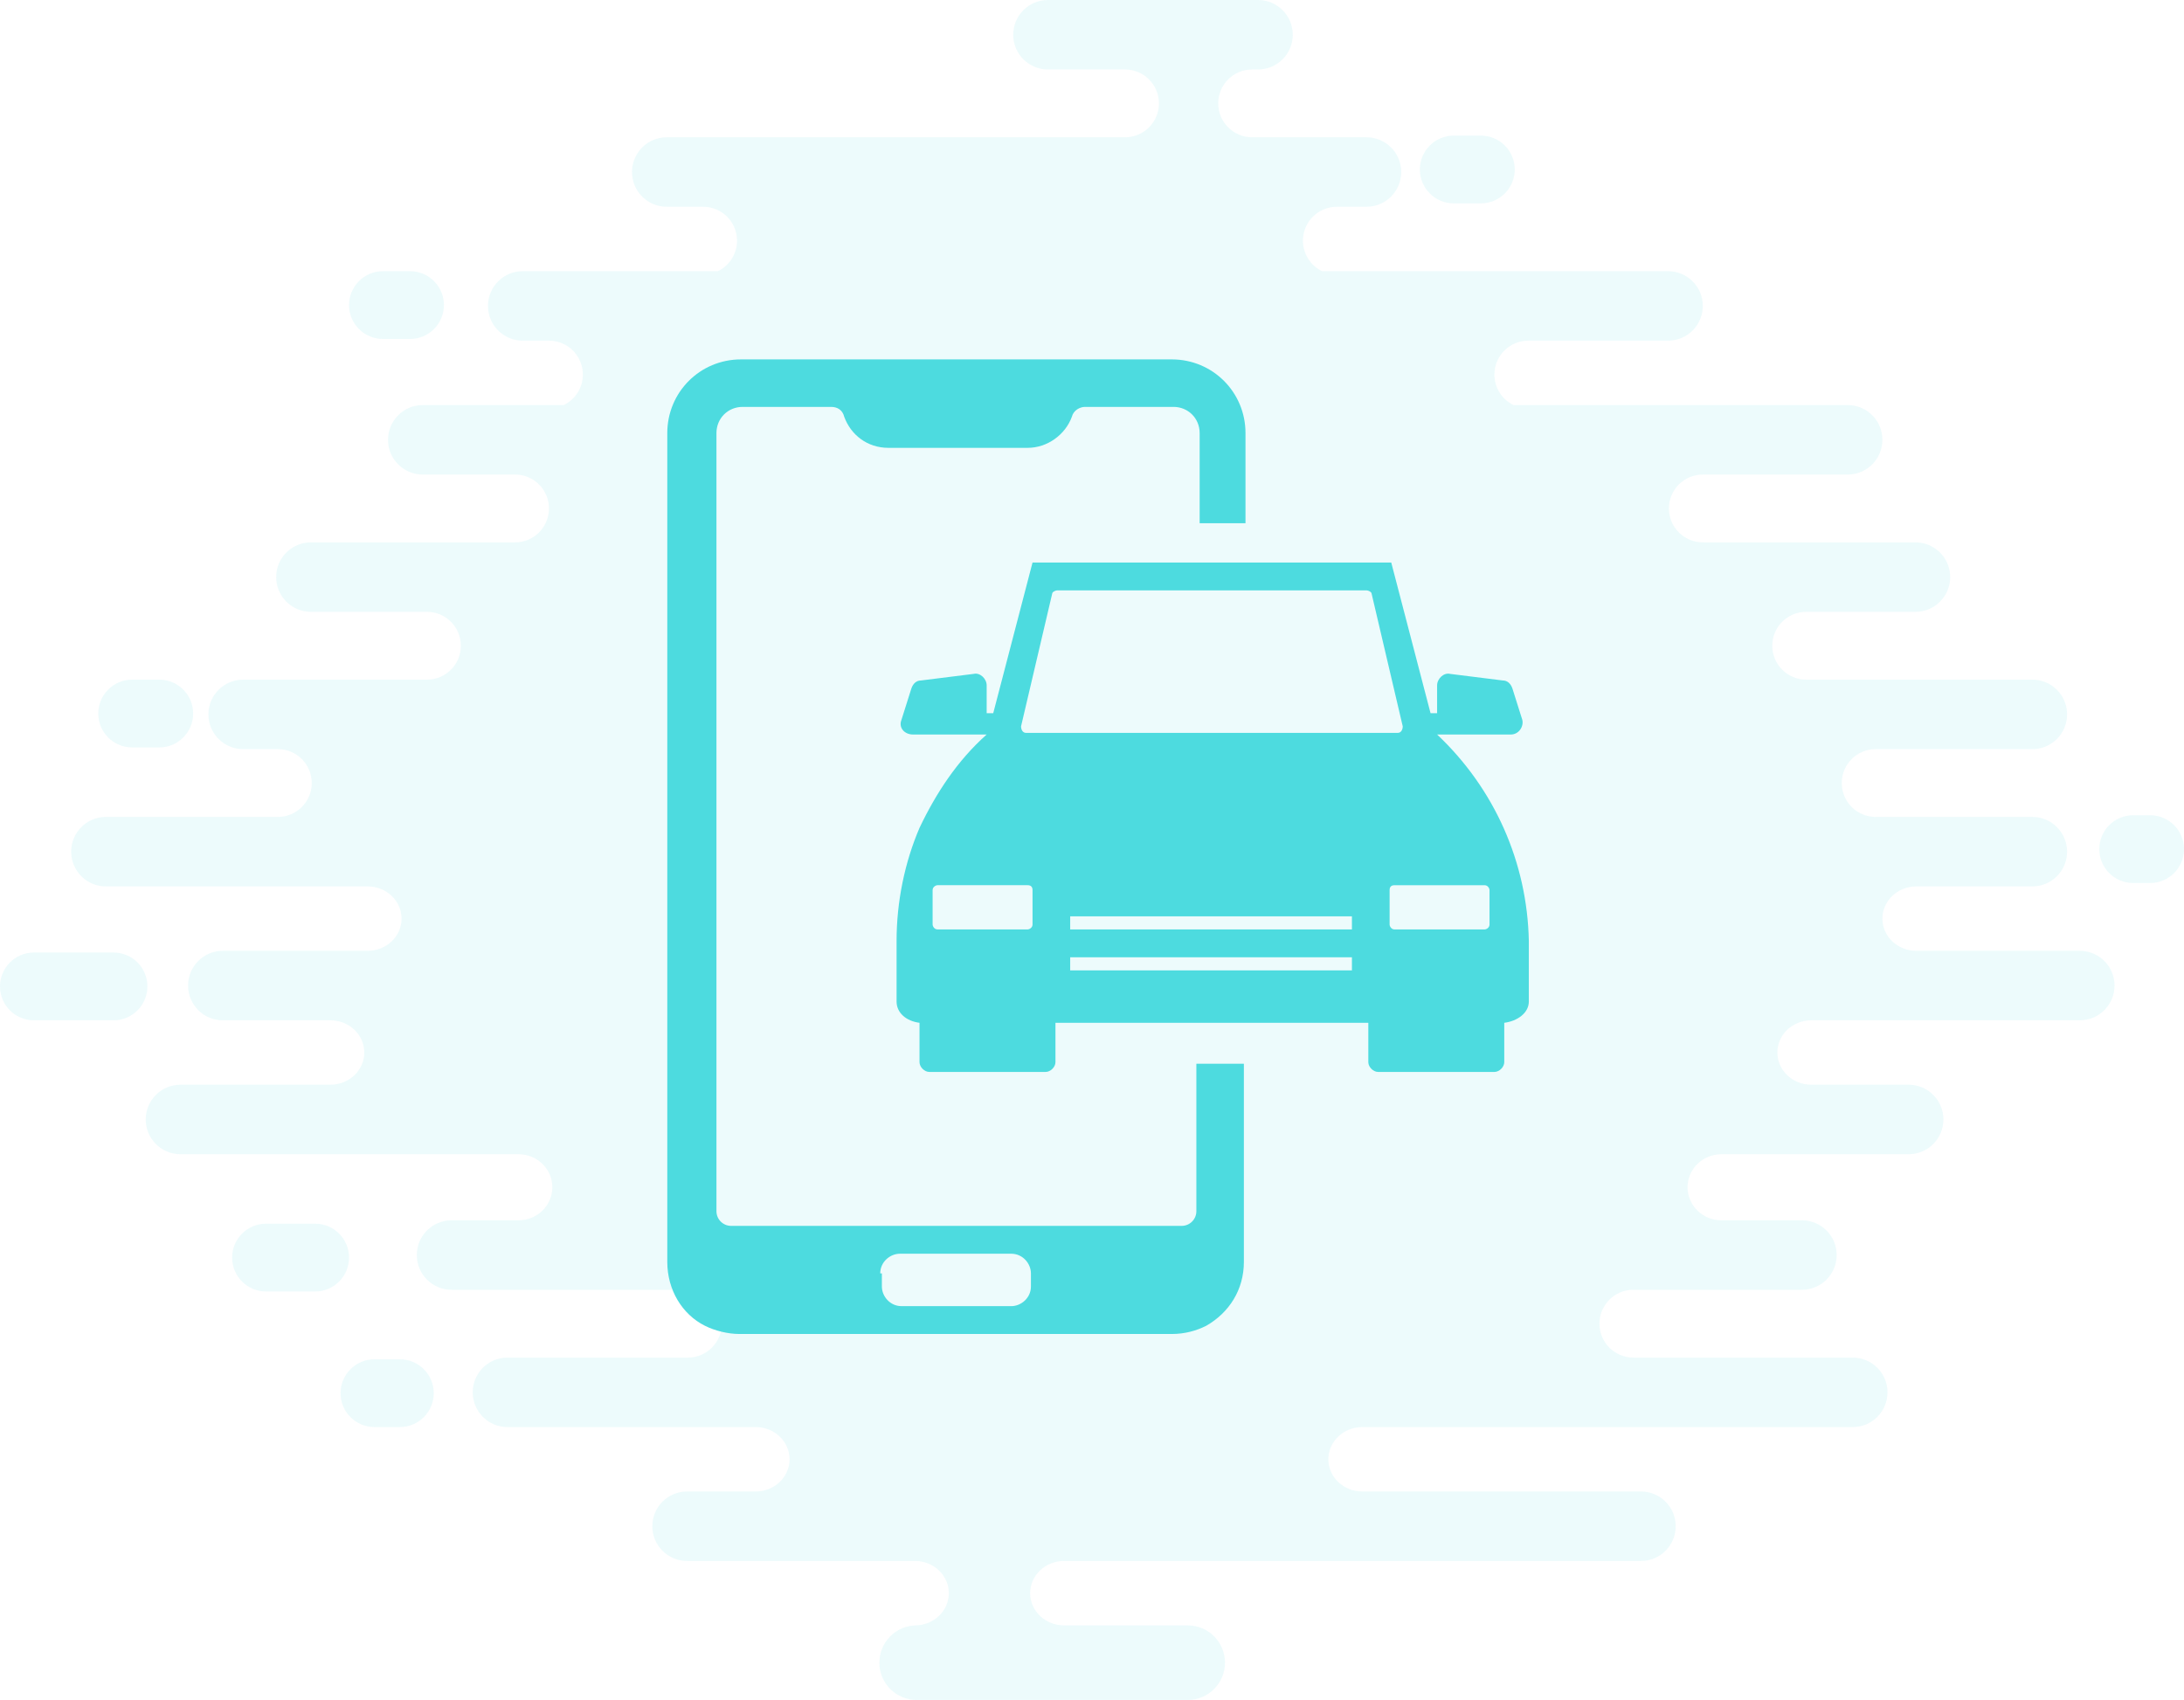 <svg width="185" height="144" viewBox="0 0 185 144" fill="none" xmlns="http://www.w3.org/2000/svg">
<path fill-rule="evenodd" clip-rule="evenodd" d="M88.768 0C87.144 0 85.826 1.318 85.826 2.943C85.826 4.569 87.144 5.886 88.768 5.886H95.299C96.884 5.886 98.169 7.172 98.169 8.758C98.169 10.344 96.884 11.629 95.299 11.629H56.476C54.851 11.629 53.534 12.947 53.534 14.572C53.534 16.198 54.851 17.515 56.476 17.515H59.562C61.147 17.515 62.432 18.801 62.432 20.387C62.432 21.523 61.772 22.506 60.814 22.971H44.277C42.652 22.971 41.334 24.289 41.334 25.914C41.334 27.54 42.652 28.857 44.277 28.857H46.501C48.087 28.857 49.372 30.143 49.372 31.729C49.372 32.865 48.712 33.848 47.754 34.313H35.809C34.184 34.313 32.867 35.631 32.867 37.256C32.867 38.882 34.184 40.199 35.809 40.199H43.631C45.216 40.199 46.501 41.485 46.501 43.071C46.501 44.657 45.216 45.942 43.631 45.942H26.336C24.711 45.942 23.394 47.26 23.394 48.885C23.394 50.511 24.711 51.828 26.336 51.828H36.168C37.753 51.828 39.038 53.114 39.038 54.7C39.038 56.286 37.753 57.571 36.168 57.571H20.595C18.971 57.571 17.653 58.889 17.653 60.514C17.653 62.14 18.971 63.458 20.595 63.458H23.538C25.123 63.458 26.408 64.743 26.408 66.329C26.408 67.915 25.123 69.2 23.538 69.2H8.97C7.345 69.2 6.028 70.518 6.028 72.144C6.028 73.769 7.345 75.087 8.97 75.087H31.144C32.73 75.087 34.015 76.308 34.015 77.815C34.015 79.321 32.73 80.542 31.144 80.542H18.873C17.248 80.542 15.931 81.86 15.931 83.486C15.931 85.111 17.248 86.429 18.873 86.429H27.987C29.572 86.429 30.857 87.65 30.857 89.156C30.857 90.663 29.572 91.884 27.987 91.884H15.285C13.66 91.884 12.343 93.202 12.343 94.828C12.343 96.453 13.66 97.771 15.285 97.771H43.918C45.503 97.771 46.788 99.024 46.788 100.57C46.788 102.116 45.503 103.37 43.918 103.37H38.249C36.624 103.37 35.306 104.688 35.306 106.313C35.306 107.939 36.624 109.256 38.249 109.256H58.27C59.855 109.256 61.14 110.542 61.14 112.128C61.14 113.713 59.855 114.999 58.27 114.999H42.985C41.36 114.999 40.043 116.317 40.043 117.942C40.043 119.568 41.36 120.885 42.985 120.885H64.011C65.596 120.885 66.881 122.107 66.881 123.613C66.881 125.12 65.596 126.341 64.011 126.341H58.198C56.573 126.341 55.256 127.659 55.256 129.284C55.256 130.91 56.573 132.227 58.198 132.227H77.502C79.087 132.227 80.372 133.449 80.372 134.955C80.372 136.462 79.087 137.683 77.502 137.683H77.645C75.902 137.683 74.488 139.097 74.488 140.841C74.488 142.586 75.902 144 77.645 144H100.609C102.353 144 103.766 142.586 103.766 140.841C103.766 139.097 102.353 137.683 100.609 137.683H90.132C88.547 137.683 87.261 136.462 87.261 134.955C87.261 133.449 88.547 132.227 90.132 132.227H139.001C140.626 132.227 141.943 130.91 141.943 129.284C141.943 127.659 140.626 126.341 139.001 126.341H115.392C113.806 126.341 112.521 125.12 112.521 123.613C112.521 122.107 113.806 120.885 115.392 120.885H156.941C158.566 120.885 159.884 119.568 159.884 117.942C159.884 116.317 158.566 114.999 156.941 114.999H138.355C136.77 114.999 135.485 113.713 135.485 112.128C135.485 110.542 136.77 109.256 138.355 109.256H152.636C154.261 109.256 155.578 107.939 155.578 106.313C155.578 104.688 154.261 103.37 152.636 103.37H145.818C144.233 103.37 142.948 102.116 142.948 100.57C142.948 99.024 144.233 97.771 145.818 97.771H161.678C163.303 97.771 164.62 96.453 164.62 94.828C164.62 93.202 163.303 91.884 161.678 91.884H153.425C151.84 91.884 150.555 90.663 150.555 89.156C150.555 87.65 151.84 86.429 153.425 86.429H176.173C177.798 86.429 179.116 85.111 179.116 83.486C179.116 81.86 177.798 80.542 176.173 80.542H162.324C160.738 80.542 159.453 79.321 159.453 77.815C159.453 76.308 160.738 75.087 162.324 75.087H172.155C173.78 75.087 175.097 73.769 175.097 72.144C175.097 70.518 173.78 69.2 172.155 69.2H158.879C157.294 69.2 156.009 67.915 156.009 66.329C156.009 64.743 157.294 63.458 158.879 63.458H172.155C173.78 63.458 175.097 62.14 175.097 60.514C175.097 58.889 173.78 57.571 172.155 57.571H152.995C151.409 57.571 150.124 56.286 150.124 54.7C150.124 53.114 151.409 51.828 152.995 51.828H162.252C163.877 51.828 165.194 50.511 165.194 48.885C165.194 47.26 163.877 45.942 162.252 45.942H144.24C142.654 45.942 141.369 44.657 141.369 43.071C141.369 41.485 142.654 40.199 144.24 40.199H156.511C158.136 40.199 159.453 38.882 159.453 37.256C159.453 35.631 158.136 34.313 156.511 34.313H128.204C127.247 33.848 126.587 32.865 126.587 31.729C126.587 30.143 127.872 28.857 129.457 28.857H141.298C142.922 28.857 144.24 27.54 144.24 25.914C144.24 24.289 142.922 22.971 141.298 22.971H111.986C111.029 22.506 110.369 21.523 110.369 20.387C110.369 18.801 111.654 17.515 113.239 17.515H115.751C117.376 17.515 118.693 16.198 118.693 14.572C118.693 12.947 117.376 11.629 115.751 11.629H106.063C104.478 11.629 103.192 10.344 103.192 8.758C103.192 7.172 104.478 5.886 106.063 5.886H106.565C108.19 5.886 109.507 4.569 109.507 2.943C109.507 1.318 108.19 0 106.565 0H88.768ZM123.142 11.486C121.557 11.486 120.272 12.771 120.272 14.357C120.272 15.943 121.557 17.228 123.142 17.228H125.438C127.024 17.228 128.309 15.943 128.309 14.357C128.309 12.771 127.024 11.486 125.438 11.486H123.142ZM29.566 25.843C29.566 24.257 30.851 22.971 32.436 22.971H34.732C36.318 22.971 37.603 24.257 37.603 25.843C37.603 27.428 36.318 28.714 34.732 28.714H32.436C30.851 28.714 29.566 27.428 29.566 25.843ZM11.195 57.571C9.609 57.571 8.324 58.857 8.324 60.443C8.324 62.029 9.609 63.314 11.195 63.314H13.491C15.076 63.314 16.361 62.029 16.361 60.443C16.361 58.857 15.076 57.571 13.491 57.571H11.195ZM0 83.557C0 81.972 1.285 80.686 2.87 80.686H9.616C11.201 80.686 12.486 81.972 12.486 83.557C12.486 85.143 11.201 86.429 9.616 86.429H2.87C1.285 86.429 0 85.143 0 83.557ZM22.533 103.657C20.948 103.657 19.663 104.943 19.663 106.528C19.663 108.114 20.948 109.4 22.533 109.4H26.695C28.28 109.4 29.566 108.114 29.566 106.528C29.566 104.943 28.28 103.657 26.695 103.657H22.533ZM28.848 118.014C28.848 116.428 30.133 115.143 31.718 115.143H33.871C35.456 115.143 36.742 116.428 36.742 118.014C36.742 119.6 35.456 120.885 33.871 120.885H31.718C30.133 120.885 28.848 119.6 28.848 118.014ZM180.694 69.057C179.109 69.057 177.824 70.342 177.824 71.928C177.824 73.514 179.109 74.8 180.694 74.8H182.13C183.715 74.8 185 73.514 185 71.928C185 70.342 183.715 69.057 182.13 69.057H180.694Z" fill="#4DDBDF" fill-opacity="0.1"/>
<path d="M105.502 44.319V36.687C105.502 33.219 102.727 30.444 99.259 30.444H62.768C59.299 30.444 56.524 33.219 56.524 36.687V106.895C56.524 109.254 57.773 111.335 59.716 112.306C60.548 112.722 61.658 113 62.629 113H99.26C100.37 113 101.341 112.722 102.173 112.306C104.116 111.196 105.365 109.254 105.365 106.895V90.105H101.341V102.593C101.341 103.287 100.786 103.842 100.092 103.842H61.937C61.243 103.842 60.688 103.287 60.688 102.593V36.687C60.688 35.439 61.659 34.467 62.908 34.467H70.4C70.955 34.467 71.371 34.745 71.51 35.3C72.065 36.826 73.453 37.936 75.257 37.936H87.05C88.715 37.936 90.242 36.826 90.796 35.3C90.935 34.745 91.49 34.467 91.906 34.467H99.399C100.648 34.467 101.619 35.439 101.619 36.687V44.319H105.502ZM74.562 107.866C74.562 106.895 75.394 106.201 76.227 106.201H85.662C86.633 106.201 87.327 107.034 87.327 107.866V108.976C87.327 109.947 86.495 110.641 85.662 110.641H76.366C75.394 110.641 74.701 109.809 74.701 108.976V107.866H74.562Z" fill="#4DDBDF"/>
<path d="M121.733 62.219H127.977C128.671 62.219 129.087 61.525 128.948 60.97L128.116 58.334C127.977 57.918 127.699 57.64 127.283 57.64L122.843 57.085C122.288 56.947 121.733 57.502 121.733 58.056V60.415H121.178L117.848 47.65H87.463L84.133 60.415H83.578V58.056C83.578 57.502 83.023 56.947 82.468 57.085L78.028 57.64C77.611 57.64 77.334 57.918 77.195 58.334L76.362 60.97C76.085 61.664 76.64 62.219 77.334 62.219H83.578C81.08 64.439 79.276 67.214 77.889 70.128C76.64 73.041 75.946 76.371 75.946 79.702V84.835C75.946 85.807 76.779 86.5 77.889 86.639V89.969C77.889 90.385 78.305 90.802 78.721 90.802H88.573C88.989 90.802 89.405 90.385 89.405 89.969V86.639H115.906V89.969C115.906 90.385 116.322 90.802 116.738 90.802H126.589C127.006 90.802 127.422 90.385 127.422 89.969V86.639C128.532 86.5 129.503 85.807 129.503 84.835V79.702C129.364 73.041 126.589 66.798 121.733 62.219ZM87.463 78.314C87.463 78.592 87.185 78.73 87.046 78.73H79.415C79.138 78.73 78.999 78.453 78.999 78.314V75.4C78.999 75.123 79.276 74.984 79.415 74.984H87.046C87.324 74.984 87.463 75.123 87.463 75.4V78.314ZM114.518 82.199H90.653V81.089H114.518V82.199ZM114.518 78.73H90.653V77.62H114.518V78.73ZM86.908 62.08C86.63 62.08 86.491 61.803 86.491 61.525L89.128 50.286C89.128 50.148 89.405 50.009 89.544 50.009H115.768C115.907 50.009 116.185 50.148 116.185 50.286L118.821 61.525C118.821 61.803 118.682 62.08 118.405 62.08H86.908ZM126.173 78.315C126.173 78.592 125.896 78.731 125.757 78.731H118.126C117.848 78.731 117.709 78.454 117.709 78.315V75.401C117.709 75.124 117.848 74.985 118.126 74.985H125.757C126.034 74.985 126.173 75.262 126.173 75.401V78.315Z" fill="#4DDBDF"/>
</svg>
